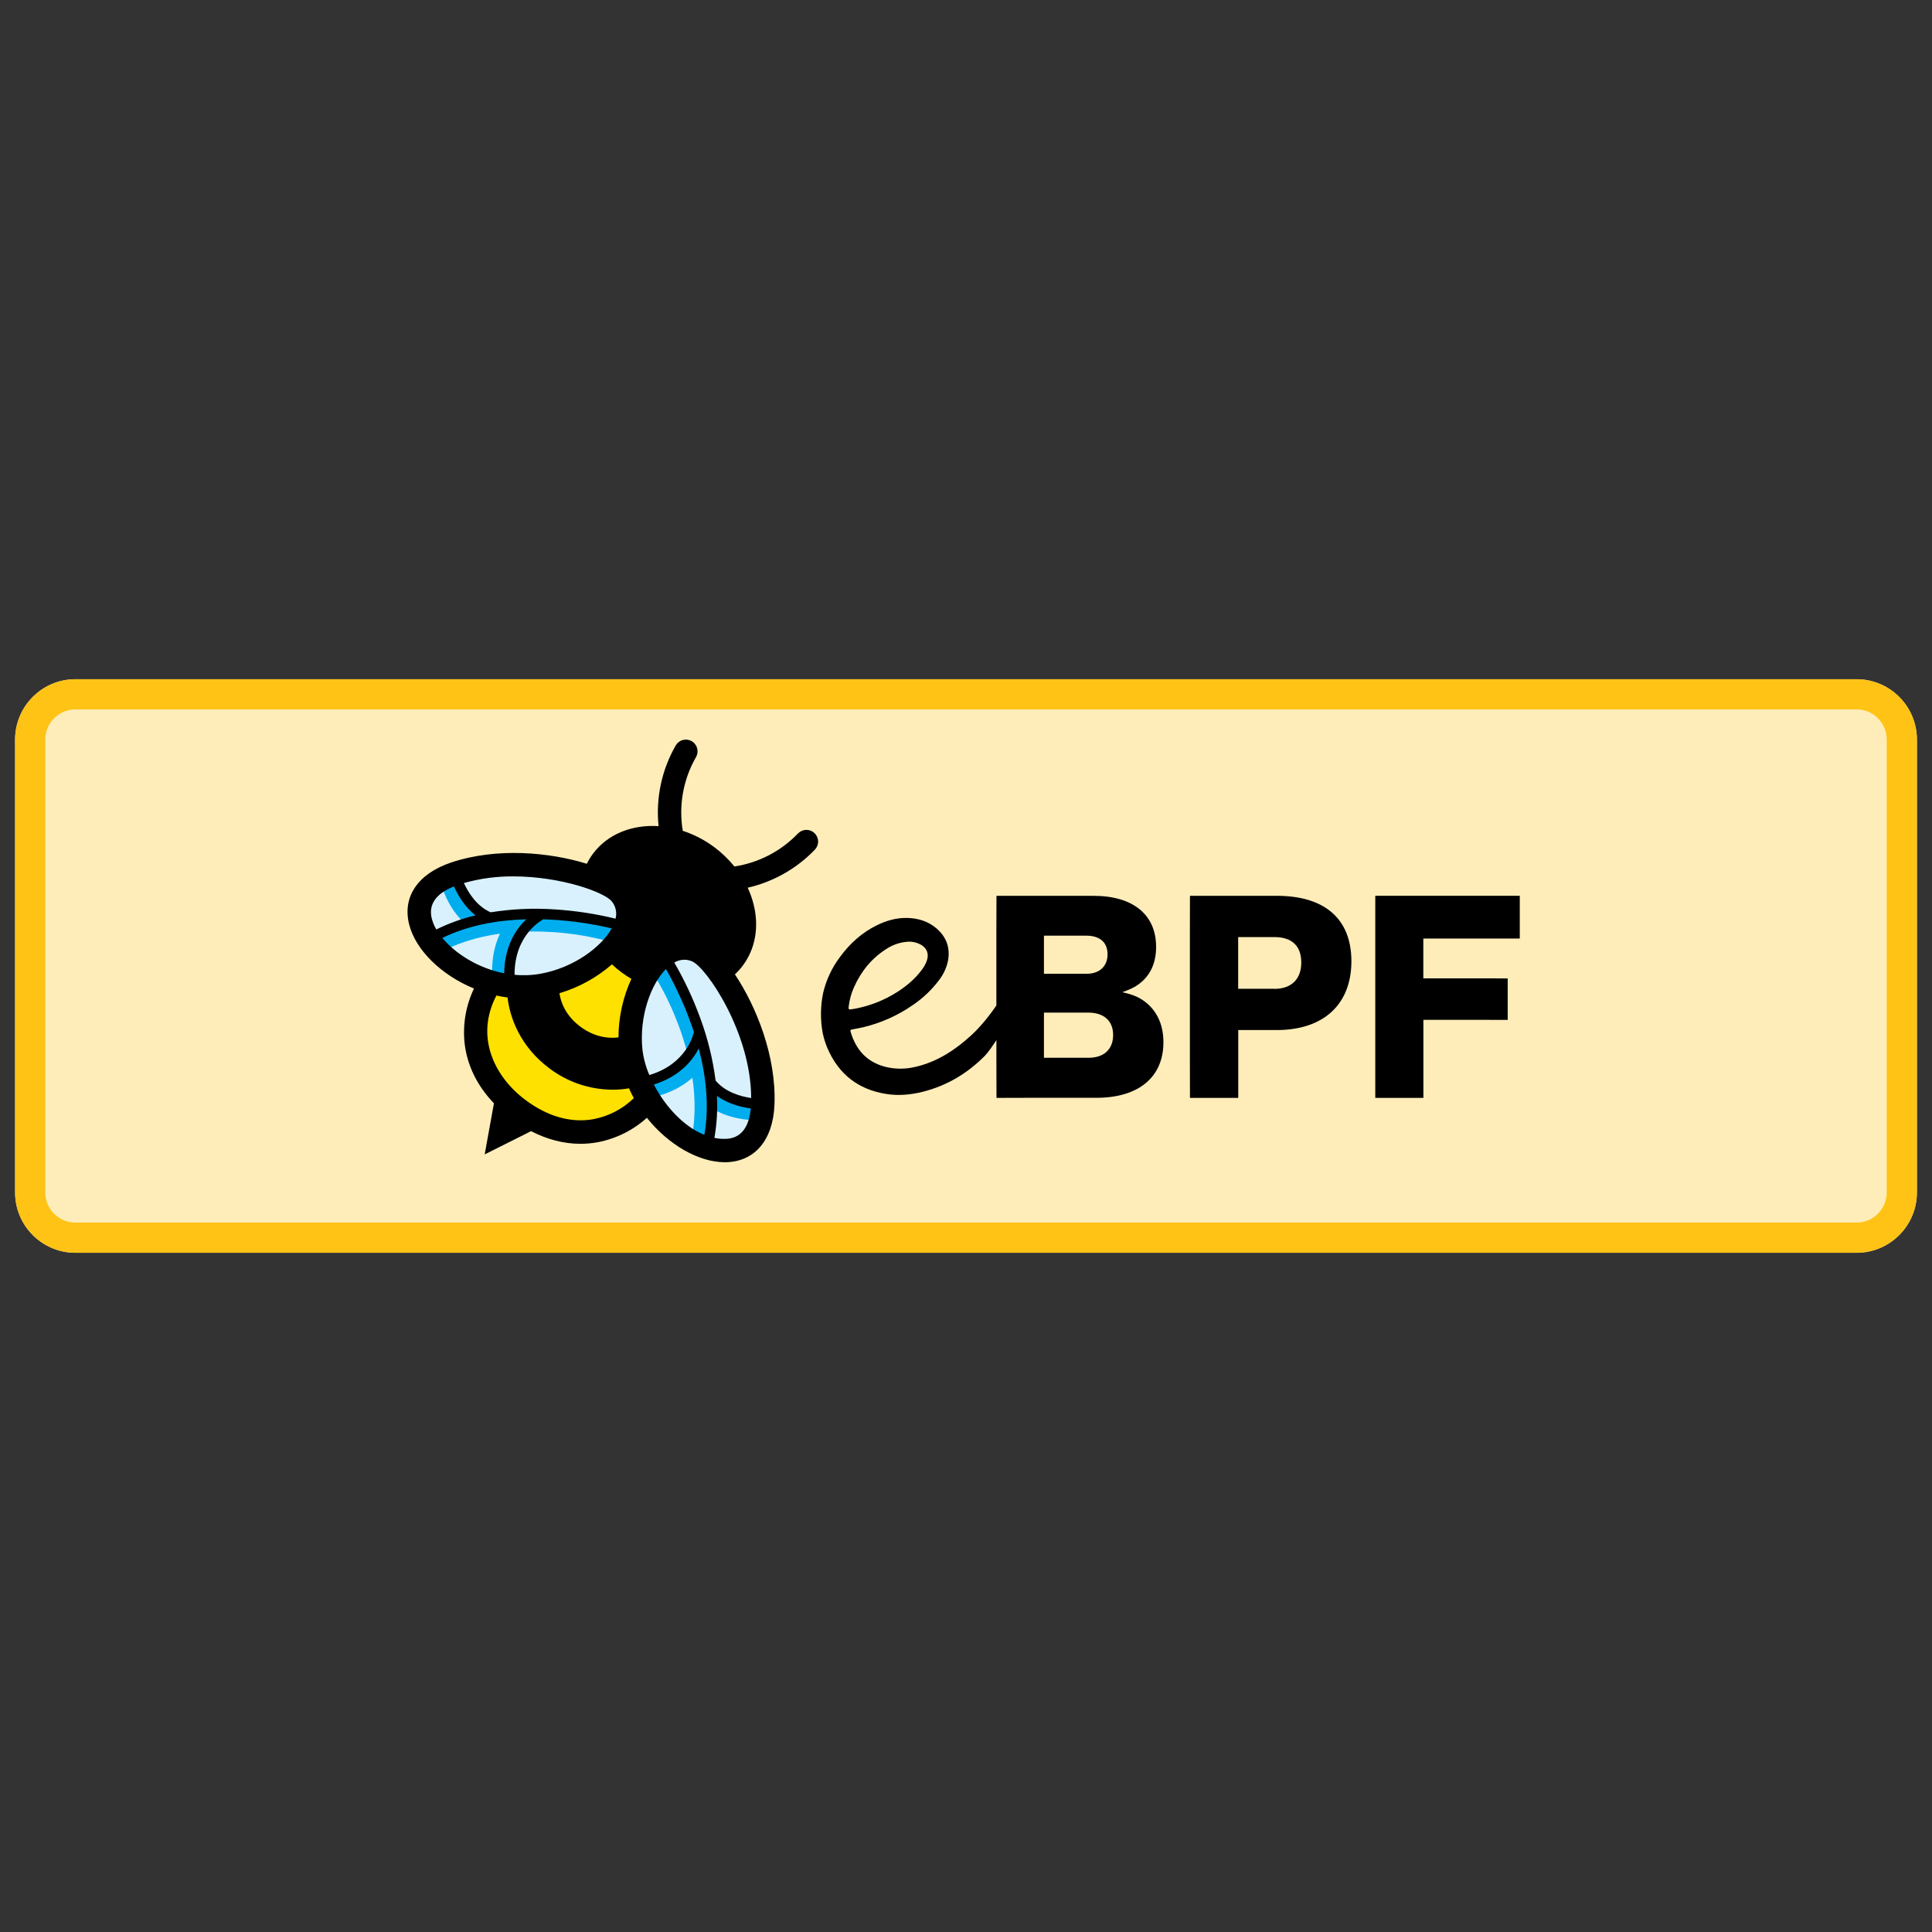 <svg width="128" height="128" viewBox="0 0 128 128" fill="none" xmlns="http://www.w3.org/2000/svg">
<rect x="0" y="0" width="128" height="128" fill="#333333" stroke="none"/>
<path d="M1 49C1 46.791 2.791 45 5 45H123C125.209 45 127 46.791 127 49V79C127 81.209 125.209 83 123 83H5C2.791 83 1 81.209 1 79V49Z" fill="#FFEDB9"/>
<path d="M123 81V83H5V81H123ZM125 79V49C125 47.895 124.105 47 123 47H5C3.895 47 3 47.895 3 49V79C3 80.105 3.895 81 5 81V83L4.794 82.995C2.749 82.891 1.109 81.251 1.005 79.206L1 79V49C1 46.791 2.791 45 5 45H123C125.209 45 127 46.791 127 49V79L126.995 79.206C126.891 81.251 125.251 82.891 123.206 82.995L123 83V81C124.105 81 125 80.105 125 79Z" fill="#FFC316"/>
<path d="M84.589 59.35C87.774 59.35 89.527 60.879 89.534 63.677C89.533 66.54 87.7 68.244 84.579 68.244H82.038V72.739H78.838C78.838 72.739 78.833 71.301 78.833 70.353V61.651C78.833 60.787 78.838 59.365 78.838 59.35H84.589ZM72.462 59.352C75.068 59.352 76.595 60.603 76.595 62.73C76.595 63.709 76.275 64.482 75.663 65.029C75.309 65.335 75.019 65.496 74.36 65.737C75.148 65.914 75.567 66.107 76.034 66.51C76.722 67.121 77.079 67.989 77.08 69.048C77.08 71.365 75.439 72.732 72.64 72.732H68.265C67.047 72.732 66.02 72.738 66.02 72.738C66.02 72.738 66.014 71.542 66.014 70.416V68.908C65.775 69.287 65.443 69.753 65.251 69.947C64.104 71.107 62.752 71.921 61.165 72.325C60.336 72.538 59.491 72.612 58.641 72.466C56.823 72.157 55.557 71.146 54.824 69.455C54.687 69.13 54.581 68.793 54.508 68.448C54.343 67.565 54.353 66.658 54.536 65.778C54.741 64.913 55.124 64.099 55.66 63.39C56.309 62.51 57.101 61.789 58.089 61.304C58.731 60.988 59.404 60.796 60.123 60.816C60.843 60.837 61.505 61.04 62.056 61.519C62.703 62.083 62.964 62.793 62.808 63.645C62.713 64.112 62.512 64.55 62.221 64.928C61.736 65.574 61.147 66.135 60.477 66.587C59.48 67.281 58.36 67.78 57.178 68.06C56.95 68.115 56.718 68.152 56.487 68.196C56.338 68.226 56.321 68.241 56.365 68.388C56.715 69.557 57.433 70.361 58.643 70.676C59.283 70.837 59.952 70.844 60.594 70.695C62.151 70.354 63.383 69.475 64.357 68.583C64.943 68.046 65.561 67.282 66.012 66.616V61.624C66.012 60.776 66.019 59.375 66.019 59.352H72.462ZM100.689 59.348V62.181H97.999L94.299 62.18V64.818H97.324C98.567 64.818 99.867 64.822 99.889 64.822V67.57C99.867 67.57 98.536 67.567 97.324 67.567H94.303V72.738H91.116V59.348H100.689ZM69.164 70.08H72.124C73.137 70.08 73.748 69.517 73.748 68.568C73.748 67.636 73.134 67.089 72.108 67.089H69.164V70.08ZM59.911 62.416C59.493 62.479 59.093 62.631 58.739 62.862C57.75 63.485 57.048 64.352 56.577 65.412C56.394 65.822 56.276 66.258 56.226 66.704C56.208 66.861 56.236 66.891 56.386 66.871C56.486 66.856 56.587 66.841 56.686 66.822C57.658 66.634 58.587 66.265 59.423 65.736C60.05 65.339 60.613 64.868 61.059 64.27C61.199 64.089 61.313 63.887 61.396 63.673C61.567 63.206 61.42 62.81 60.985 62.573C60.747 62.449 60.483 62.385 60.214 62.386C60.113 62.395 60.011 62.402 59.911 62.416ZM82.032 65.508H84.428V65.515C85.553 65.515 86.213 64.877 86.213 63.77C86.213 62.663 85.586 62.084 84.428 62.084H82.032V65.508ZM69.164 64.515H71.996C72.848 64.514 73.378 64.016 73.378 63.227C73.378 62.44 72.879 61.99 71.963 61.99H69.164V64.515Z" fill="black"/>
<path d="M42.844 72.977C40.499 68.468 42.727 64.74 42.727 64.74L41.835 63.494L41.831 63.488L40.381 62.984C40.381 62.984 37.432 66.173 32.445 65.192C31.136 68.573 31.098 70.532 34.07 73.847L34.075 73.852C38.096 75.769 39.962 75.179 42.844 72.977Z" fill="#FFE100"/>
<path d="M41.146 59.241C40.188 58.025 34.524 56.398 30.133 57.875C24.389 59.807 30.244 66.339 35.99 65.271C39.649 64.583 42.799 61.342 41.146 59.241Z" fill="#D9F1FD"/>
<path d="M34.723 60.673L34.481 60.246C34.267 60.378 34.072 60.538 33.899 60.721C33.326 60.768 32.756 60.847 32.192 60.958L32.23 60.861C30.753 60.279 30.224 58.316 30.218 58.297L29.719 58.426L29.221 58.555C29.242 58.638 29.674 60.261 30.919 61.27C29.991 61.543 29.1 61.928 28.265 62.416L28.79 63.305C30.165 62.494 31.666 62.059 33.122 61.859C32.743 62.656 32.478 63.791 32.661 65.356L33.687 65.237C33.473 63.417 33.95 62.328 34.386 61.736C36.45 61.634 38.517 61.861 40.509 62.408L40.819 61.426C38.838 60.862 36.782 60.608 34.723 60.673V60.673Z" fill="#00AEEF"/>
<path d="M46.121 62.965C47.558 63.543 50.715 68.517 50.535 73.147C50.299 79.203 42.382 75.424 41.792 69.61C41.416 65.907 43.643 61.969 46.121 62.965Z" fill="#D9F1FD"/>
<path d="M50.14 74.214L50.105 73.183C50.086 73.183 48.063 73.236 47.079 71.974L46.996 72.039C46.943 71.466 46.859 70.897 46.743 70.334C46.87 70.118 46.969 69.886 47.035 69.644L46.556 69.53C46.04 67.537 45.218 65.636 44.121 63.895L43.262 64.469C44.35 66.225 45.151 68.143 45.634 70.151C45.189 70.738 44.279 71.503 42.471 71.813L42.644 72.83C44.2 72.565 45.214 71.991 45.873 71.402C46.088 72.855 46.094 74.418 45.706 75.967L46.703 76.217C46.938 75.278 47.056 74.314 47.056 73.347C48.234 74.16 49.699 74.214 50.06 74.214C50.102 74.216 50.131 74.215 50.14 74.214Z" fill="#00AEEF"/>
<path d="M53.967 55.201C53.894 55.13 53.808 55.074 53.714 55.036C53.619 54.999 53.518 54.98 53.417 54.981C53.315 54.983 53.215 55.004 53.121 55.044C53.028 55.084 52.943 55.142 52.872 55.215C51.747 56.391 50.265 57.161 48.656 57.407C48.272 56.932 47.829 56.506 47.34 56.139C46.703 55.661 45.992 55.29 45.235 55.043C44.953 53.361 45.265 51.633 46.116 50.155C46.166 50.066 46.198 49.969 46.21 49.868C46.222 49.766 46.214 49.664 46.186 49.566C46.159 49.468 46.112 49.376 46.049 49.296C45.986 49.216 45.908 49.149 45.82 49.099C45.731 49.05 45.633 49.018 45.532 49.005C45.431 48.993 45.328 49.001 45.23 49.029C45.132 49.056 45.041 49.103 44.961 49.166C44.88 49.229 44.814 49.307 44.764 49.396C43.837 51.013 43.442 52.88 43.632 54.734C41.904 54.622 40.274 55.238 39.285 56.562C39.13 56.771 38.994 56.994 38.878 57.227C36.425 56.467 32.914 56.129 29.886 57.144C27.672 57.892 26.636 59.433 27.115 61.276C27.549 62.948 29.235 64.601 31.402 65.493C30.871 66.605 30.655 67.84 30.775 69.066C30.931 70.549 31.599 71.921 32.724 73.097L32.112 76.482L35.187 74.942C36.258 75.496 37.361 75.78 38.457 75.78C38.842 75.78 39.226 75.745 39.605 75.675C40.817 75.442 41.942 74.883 42.858 74.057C44.289 75.854 46.3 77 48.011 77H48.127C50.03 76.94 51.221 75.511 51.311 73.177C51.436 69.977 50.115 66.695 48.69 64.555C48.878 64.38 49.05 64.189 49.205 63.983C50.043 62.863 50.301 61.422 49.93 59.924C49.835 59.541 49.703 59.169 49.537 58.813C51.233 58.425 52.779 57.55 53.985 56.295C54.127 56.148 54.206 55.95 54.202 55.745C54.199 55.539 54.114 55.344 53.967 55.201V55.201ZM44.121 64.198C44.881 65.537 45.506 66.949 45.985 68.412L45.961 68.408C45.961 68.431 45.552 70.47 43.022 71.225C42.787 70.686 42.632 70.116 42.562 69.533C42.336 67.308 43.141 65.189 44.121 64.198ZM41.83 64.854C41.272 66.07 40.98 67.391 40.976 68.729C40.484 68.795 39.487 68.795 38.446 68.015C37.404 67.236 37.137 66.299 37.065 65.802C38.347 65.422 39.533 64.77 40.542 63.891C40.934 64.258 41.366 64.581 41.83 64.852V64.854ZM35.959 60.906C37.498 60.953 39.028 61.155 40.526 61.508C39.851 62.728 38.044 64.098 35.846 64.507C35.267 64.614 34.677 64.639 34.091 64.583C34.08 61.934 35.885 60.971 35.968 60.927L35.959 60.906ZM34.002 58.063C37.16 58.063 40.059 59.114 40.537 59.725C40.664 59.882 40.753 60.067 40.795 60.265C40.838 60.463 40.834 60.668 40.782 60.864C39.467 60.543 38.126 60.339 36.775 60.252C35.35 60.153 33.919 60.217 32.508 60.442C31.585 60.042 31.028 59.143 30.735 58.504C31.798 58.203 32.898 58.055 34.002 58.063V58.063ZM28.614 60.888C28.365 59.939 28.863 59.212 30.077 58.728C30.332 59.303 30.781 60.085 31.508 60.646C30.608 60.857 29.736 61.17 28.907 61.579C28.778 61.362 28.68 61.128 28.614 60.884V60.888ZM29.307 62.141C31.078 61.276 33.047 60.956 34.865 60.906C34.222 61.517 33.423 62.647 33.405 64.484C31.673 64.146 30.165 63.179 29.307 62.141ZM39.326 74.146C37.846 74.417 36.284 73.98 34.809 72.873C32.732 71.322 31.465 68.663 32.889 65.956C33.132 66.01 33.378 66.055 33.628 66.087C33.777 67.417 34.464 69.333 36.384 70.77C37.594 71.691 39.071 72.191 40.591 72.195C40.953 72.196 41.315 72.166 41.672 72.105C41.77 72.327 41.878 72.543 41.993 72.754C41.259 73.469 40.331 73.952 39.326 74.146V74.146ZM46.666 75.188C45.274 74.632 44.063 73.277 43.319 71.855C45.044 71.315 45.892 70.245 46.294 69.463C46.758 71.231 47.008 73.231 46.666 75.188ZM48.079 75.453C47.828 75.46 47.577 75.439 47.331 75.389C47.493 74.471 47.549 73.537 47.497 72.606C48.239 73.144 49.117 73.353 49.741 73.437C49.615 74.745 49.057 75.423 48.075 75.453H48.079ZM49.77 72.746C49.073 72.645 48.055 72.365 47.41 71.59C47.228 70.174 46.886 68.782 46.39 67.443C45.926 66.171 45.352 64.941 44.673 63.769C44.875 63.651 45.104 63.588 45.338 63.584C45.509 63.585 45.678 63.619 45.837 63.685C46.796 64.071 49.761 68.427 49.767 72.746H49.77Z" fill="black"/>
</svg>

